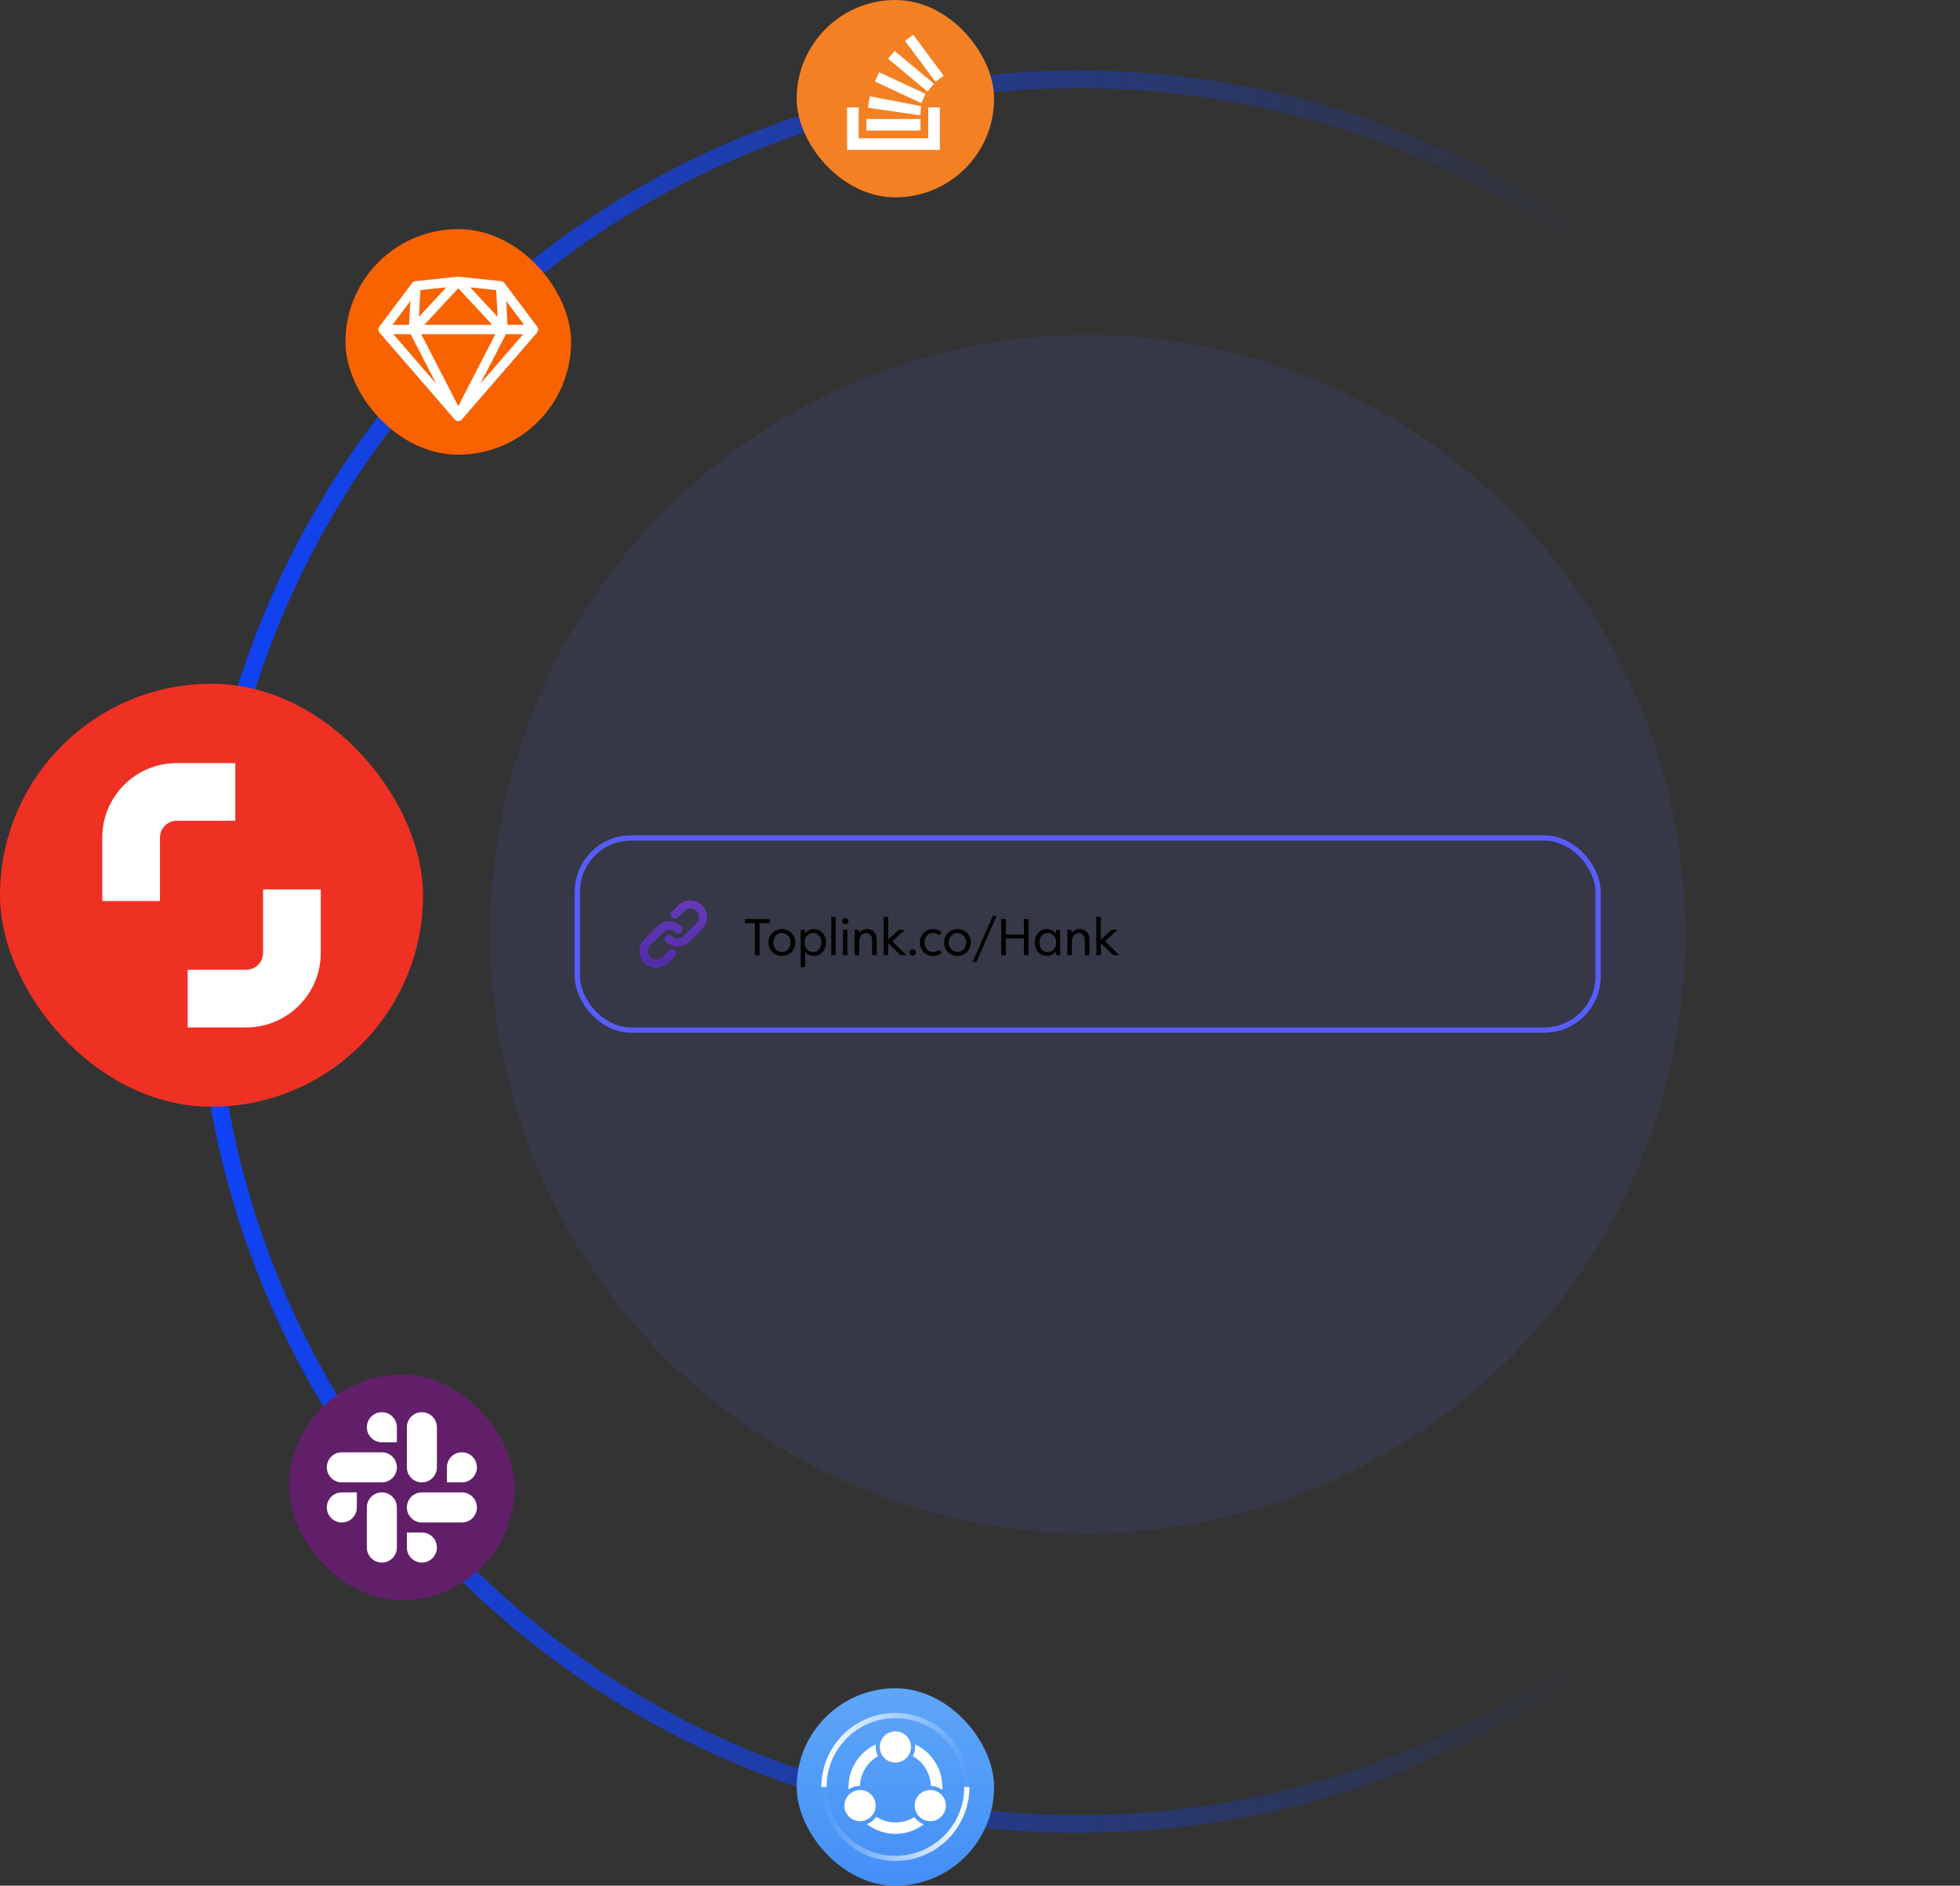 <svg width="556" height="535" viewBox="0 0 556 535" fill="none" xmlns="http://www.w3.org/2000/svg">
<rect x="0" y="0" width="556" height="535" fill="#333333" stroke="none"/>
<path d="M553.5 270C553.5 406.69 442.67 517.5 305.954 517.5C169.238 517.5 58.408 406.69 58.408 270C58.408 133.31 169.238 22.5 305.954 22.5C442.67 22.5 553.5 133.31 553.5 270Z" stroke="url(#paint0_linear_17_70)" stroke-width="5"/>
<ellipse cx="308.557" cy="265" rx="169.531" ry="170" fill="#575DFB" fill-opacity="0.1"/>
<rect x="163.78" y="237.75" width="289.553" height="54.5" rx="15.25" stroke="#575DFB" stroke-width="1.5"/>
<path fill-rule="evenodd" clip-rule="evenodd" d="M194.139 258.503C194.36 258.274 194.625 258.091 194.918 257.965C195.211 257.84 195.526 257.773 195.845 257.771C196.163 257.768 196.479 257.829 196.774 257.949C197.069 258.07 197.337 258.248 197.563 258.473C197.788 258.699 197.966 258.967 198.087 259.262C198.208 259.557 198.269 259.873 198.266 260.191C198.263 260.51 198.197 260.825 198.071 261.118C197.945 261.411 197.762 261.675 197.533 261.897L193.932 265.497C193.482 265.947 192.872 266.199 192.235 266.199C191.599 266.199 190.988 265.947 190.538 265.497C190.312 265.278 190.009 265.157 189.694 265.16C189.379 265.163 189.078 265.289 188.856 265.511C188.633 265.734 188.507 266.035 188.504 266.35C188.501 266.664 188.622 266.967 188.841 267.194C189.741 268.093 190.962 268.599 192.235 268.599C193.508 268.599 194.729 268.093 195.63 267.194L199.23 263.594C200.105 262.688 200.589 261.476 200.578 260.217C200.567 258.959 200.062 257.755 199.172 256.865C198.282 255.975 197.077 255.47 195.819 255.459C194.56 255.448 193.347 255.932 192.442 256.806L190.641 258.606C190.527 258.717 190.435 258.85 190.372 258.996C190.31 259.142 190.276 259.3 190.275 259.459C190.274 259.618 190.304 259.776 190.364 259.924C190.425 260.071 190.514 260.205 190.627 260.318C190.739 260.431 190.873 260.52 191.021 260.58C191.168 260.641 191.326 260.671 191.486 260.67C191.645 260.668 191.802 260.635 191.949 260.572C192.095 260.509 192.228 260.418 192.339 260.303L194.139 258.503ZM188.138 264.503C188.588 264.053 189.198 263.801 189.835 263.801C190.471 263.801 191.082 264.053 191.532 264.503C191.643 264.618 191.775 264.709 191.922 264.772C192.068 264.835 192.225 264.868 192.385 264.87C192.544 264.871 192.702 264.841 192.85 264.78C192.997 264.72 193.131 264.631 193.244 264.518C193.357 264.405 193.446 264.271 193.506 264.124C193.566 263.976 193.597 263.818 193.595 263.659C193.594 263.5 193.561 263.342 193.498 263.196C193.435 263.05 193.344 262.917 193.229 262.806C192.329 261.907 191.108 261.401 189.835 261.401C188.562 261.401 187.341 261.907 186.441 262.806L182.84 266.406C182.381 266.849 182.016 267.379 181.764 267.964C181.512 268.55 181.38 269.18 181.374 269.817C181.369 270.455 181.49 271.087 181.732 271.677C181.973 272.266 182.33 272.802 182.78 273.253C183.231 273.704 183.767 274.06 184.357 274.302C184.947 274.543 185.579 274.664 186.217 274.659C186.854 274.653 187.484 274.521 188.07 274.269C188.656 274.018 189.186 273.652 189.628 273.194L191.429 271.394C191.543 271.283 191.635 271.15 191.698 271.004C191.761 270.858 191.794 270.7 191.795 270.541C191.796 270.382 191.766 270.224 191.706 270.076C191.645 269.929 191.556 269.795 191.444 269.682C191.331 269.569 191.197 269.48 191.049 269.42C190.902 269.359 190.744 269.329 190.585 269.331C190.425 269.332 190.268 269.365 190.121 269.428C189.975 269.491 189.842 269.582 189.732 269.697L187.931 271.497C187.71 271.726 187.445 271.909 187.152 272.035C186.859 272.16 186.544 272.227 186.226 272.229C185.907 272.232 185.591 272.171 185.296 272.051C185.001 271.93 184.733 271.752 184.507 271.527C184.282 271.301 184.104 271.033 183.983 270.738C183.862 270.443 183.802 270.127 183.804 269.809C183.807 269.49 183.873 269.175 183.999 268.882C184.125 268.589 184.308 268.325 184.537 268.103L188.138 264.503Z" fill="url(#paint1_linear_17_70)"/>
<path d="M218.335 260.76H211.279V261.912H214.143V271H215.455V261.912H218.335V260.76ZM221.808 271.208C224.064 271.208 225.6 269.512 225.6 267.4C225.6 265.304 224.064 263.608 221.808 263.608C219.568 263.608 218.016 265.304 218.016 267.4C218.016 269.512 219.568 271.208 221.808 271.208ZM221.808 270.104C220.368 270.104 219.344 268.92 219.344 267.4C219.344 265.896 220.368 264.712 221.808 264.712C223.264 264.712 224.288 265.896 224.288 267.4C224.288 268.92 223.264 270.104 221.808 270.104ZM230.911 263.608C229.807 263.608 228.927 264.088 228.367 264.872L228.239 263.8H227.135V274.376H228.399V269.992C228.975 270.744 229.823 271.208 230.911 271.208C232.799 271.208 234.303 269.752 234.303 267.4C234.303 265.064 232.799 263.608 230.911 263.608ZM230.655 270.12C229.183 270.12 228.239 268.936 228.239 267.4C228.239 265.88 229.183 264.696 230.655 264.696C232.095 264.696 233.007 265.88 233.007 267.4C233.007 268.936 232.095 270.12 230.655 270.12ZM235.818 271H237.082V260.12H235.818V271ZM239.782 262.264C240.262 262.264 240.662 261.88 240.662 261.384C240.662 260.888 240.262 260.488 239.782 260.488C239.286 260.488 238.886 260.888 238.886 261.384C238.886 261.88 239.286 262.264 239.782 262.264ZM239.158 271H240.39V263.8H239.158V271ZM245.954 263.608C245.074 263.608 244.29 263.928 243.73 264.68L243.57 263.8H242.466V271H243.73V266.984C243.858 265.272 244.802 264.712 245.682 264.712C246.882 264.712 247.41 265.592 247.41 266.792V271H248.674V266.584C248.674 264.312 247.234 263.608 245.954 263.608ZM257.161 271L253.129 267.064L256.713 263.8H255.001L251.945 266.6V260.12H250.681V271H251.945V267.576L255.433 271H257.161ZM258.93 271.144C259.426 271.144 259.826 270.744 259.826 270.248C259.826 269.752 259.426 269.352 258.93 269.352C258.434 269.352 258.034 269.752 258.034 270.248C258.034 270.744 258.434 271.144 258.93 271.144ZM264.684 271.208C265.66 271.208 266.476 270.888 267.116 270.376L266.364 269.496C265.932 269.88 265.372 270.12 264.684 270.12C263.164 270.12 262.252 268.936 262.252 267.4C262.252 265.88 263.164 264.696 264.684 264.696C265.372 264.696 265.932 264.92 266.364 265.32L267.116 264.424C266.476 263.912 265.66 263.608 264.684 263.608C262.46 263.608 260.956 265.304 260.956 267.4C260.956 269.512 262.46 271.208 264.684 271.208ZM271.604 271.208C273.86 271.208 275.396 269.512 275.396 267.4C275.396 265.304 273.86 263.608 271.604 263.608C269.364 263.608 267.812 265.304 267.812 267.4C267.812 269.512 269.364 271.208 271.604 271.208ZM271.604 270.104C270.164 270.104 269.14 268.92 269.14 267.4C269.14 265.896 270.164 264.712 271.604 264.712C273.06 264.712 274.084 265.896 274.084 267.4C274.084 268.92 273.06 270.104 271.604 270.104ZM275.89 272.936H276.962L282.722 259.864H281.65L275.89 272.936ZM290.457 260.76V265.16H285.337V260.76H284.025V271H285.337V266.248H290.457V271H291.769V260.76H290.457ZM299.677 263.8L299.517 264.904C298.941 264.088 298.061 263.608 296.941 263.608C295.053 263.608 293.549 265.064 293.549 267.4C293.549 269.752 295.053 271.208 296.941 271.208C298.061 271.208 298.941 270.712 299.501 269.912L299.677 271H300.717V263.8H299.677ZM297.197 270.12C295.757 270.12 294.845 268.936 294.845 267.4C294.845 265.88 295.757 264.696 297.197 264.696C298.669 264.696 299.613 265.88 299.613 267.4C299.613 268.936 298.669 270.12 297.197 270.12ZM306.281 263.608C305.401 263.608 304.617 263.928 304.057 264.68L303.897 263.8H302.793V271H304.057V266.984C304.185 265.272 305.129 264.712 306.009 264.712C307.209 264.712 307.737 265.592 307.737 266.792V271H309.001V266.584C309.001 264.312 307.561 263.608 306.281 263.608ZM317.487 271L313.455 267.064L317.039 263.8H315.327L312.271 266.6V260.12H311.007V271H312.271V267.576L315.759 271H317.487Z" fill="black"/>
<rect y="194" width="120" height="120" rx="60" fill="#EF3123"/>
<path d="M66.751 232.866H50.159C47.52 232.866 45.379 235.009 45.379 237.637V255.643H29.011V237.637C29.011 225.959 38.472 216.5 50.159 216.5H66.751V232.866Z" fill="white"/>
<path d="M53.246 275.132H69.849C72.477 275.132 74.624 272.992 74.624 270.355V252.355H90.989V270.355C90.989 282.033 81.525 291.5 69.849 291.5H53.246V275.132Z" fill="white"/>
<g clip-path="url(#clip0_17_70)">
<rect x="98" y="65" width="64" height="64" rx="32" fill="#F86300"/>
<path d="M117.31 93.49H108.667M117.31 93.49L130 118.138M117.31 93.49H142.69M117.31 93.49L117.981 81.094M117.31 93.49L130 79.834M108.667 93.49L130 118.138M108.667 93.49L117.981 81.094M130 118.138L142.69 93.49M130 118.138L151.333 93.49M142.69 93.49H151.333M142.69 93.49L130 79.834M142.69 93.49L142.029 81.094M151.333 93.49L142.029 81.094M117.981 81.094L130 79.834M130 79.834L142.029 81.094" stroke="white" stroke-width="2.667" stroke-linecap="round" stroke-linejoin="round"/>
</g>
<g clip-path="url(#clip1_17_70)">
<rect x="82" y="390" width="64" height="64" rx="32" fill="#611F69"/>
<path d="M108.322 400.667C105.97 400.667 104.064 402.577 104.064 404.933C104.063 405.493 104.173 406.047 104.387 406.564C104.6 407.082 104.914 407.552 105.309 407.948C105.705 408.344 106.174 408.659 106.691 408.873C107.208 409.088 107.762 409.199 108.322 409.2H112.581V404.933C112.582 403.803 112.133 402.718 111.335 401.918C110.536 401.118 109.452 400.668 108.322 400.667ZM108.322 412.044H96.967C94.615 412.044 92.709 413.954 92.709 416.311C92.709 418.667 94.615 420.578 96.967 420.578H108.323C110.674 420.578 112.581 418.667 112.581 416.311C112.581 413.954 110.674 412.044 108.322 412.044Z" fill="white"/>
<path d="M135.291 416.311C135.291 413.954 133.384 412.044 131.033 412.044C128.681 412.044 126.775 413.954 126.775 416.311V420.578H131.033C132.163 420.577 133.247 420.126 134.045 419.326C134.844 418.526 135.292 417.442 135.291 416.311ZM123.936 416.311V404.933C123.937 403.803 123.489 402.718 122.69 401.918C121.891 401.118 120.808 400.668 119.677 400.667C117.325 400.667 115.419 402.577 115.419 404.933V416.31C115.419 418.668 117.325 420.578 119.677 420.578C120.808 420.577 121.891 420.127 122.69 419.327C123.489 418.527 123.937 417.442 123.936 416.312" fill="white"/>
<path d="M119.677 443.333C120.808 443.332 121.891 442.882 122.69 442.082C123.489 441.282 123.937 440.197 123.936 439.067C123.937 437.936 123.489 436.851 122.69 436.051C121.891 435.251 120.808 434.801 119.677 434.8H115.419V439.067C115.419 441.423 117.325 443.333 119.677 443.333ZM119.677 431.956H131.033C133.384 431.956 135.291 430.045 135.291 427.688C135.292 426.558 134.844 425.473 134.045 424.673C133.247 423.873 132.163 423.423 131.033 423.422H119.677C117.325 423.422 115.419 425.332 115.419 427.688C115.419 428.248 115.528 428.802 115.742 429.32C115.956 429.837 116.269 430.307 116.665 430.704C117.06 431.1 117.53 431.414 118.046 431.629C118.563 431.844 119.118 431.954 119.677 431.955" fill="white"/>
<path d="M92.709 427.688C92.708 428.248 92.818 428.802 93.031 429.32C93.245 429.837 93.559 430.307 93.954 430.704C94.349 431.1 94.819 431.414 95.336 431.629C95.853 431.844 96.407 431.954 96.967 431.955C98.097 431.954 99.181 431.504 99.98 430.704C100.778 429.903 101.226 428.819 101.225 427.688V423.422H96.967C94.615 423.422 92.709 425.332 92.709 427.688ZM104.064 427.688V439.066C104.064 441.423 105.97 443.333 108.322 443.333C109.452 443.332 110.536 442.882 111.335 442.082C112.133 441.282 112.582 440.197 112.581 439.067V427.688C112.581 427.129 112.471 426.574 112.258 426.057C112.044 425.539 111.73 425.069 111.335 424.673C110.94 424.277 110.47 423.962 109.953 423.748C109.436 423.533 108.882 423.422 108.322 423.422C105.97 423.422 104.064 425.332 104.064 427.688Z" fill="white"/>
</g>
<g clip-path="url(#clip2_17_70)">
<rect x="226" y="479" width="56" height="56" rx="28" fill="url(#paint2_linear_17_70)"/>
<path d="M267.809 520.809C264.118 524.5 259.221 526.529 254 526.529C248.779 526.529 243.882 524.5 240.191 520.809C236.5 517.132 234.471 512.221 234.471 507H233C233 518.603 242.397 528 254 528C265.603 528 275 518.603 275 507H273.529C273.529 512.221 271.5 517.132 267.809 520.809Z" fill="url(#paint3_linear_17_70)"/>
<path d="M240.191 493.191C243.882 489.5 248.779 487.471 254 487.471C259.221 487.471 264.118 489.5 267.809 493.191C271.5 496.882 273.529 501.779 273.529 507H275C275 495.397 265.603 486 254 486C242.397 486 233 495.397 233 507H234.471C234.471 501.779 236.5 496.882 240.191 493.191Z" fill="url(#paint4_linear_17_70)"/>
<path d="M254 500.073C256.445 500.073 258.426 498.091 258.426 495.647C258.426 493.202 256.445 491.22 254 491.22C251.555 491.22 249.573 493.202 249.573 495.647C249.573 498.091 251.555 500.073 254 500.073Z" fill="white"/>
<path d="M263.897 516.706C266.342 516.706 268.323 514.724 268.323 512.279C268.323 509.835 266.342 507.853 263.897 507.853C261.452 507.853 259.471 509.835 259.471 512.279C259.471 514.724 261.452 516.706 263.897 516.706Z" fill="white"/>
<path d="M243.971 516.706C246.415 516.706 248.397 514.724 248.397 512.279C248.397 509.835 246.415 507.853 243.971 507.853C241.526 507.853 239.544 509.835 239.544 512.279C239.544 514.724 241.526 516.706 243.971 516.706Z" fill="white"/>
<path d="M259.603 495.647C259.603 496.588 259.368 497.47 258.956 498.25C261.912 499.926 263.941 503.073 264.059 506.691C265.265 506.72 266.382 507.147 267.279 507.823C267.294 507.544 267.309 507.279 267.309 507C267.309 501.632 264.132 497.015 259.559 494.912C259.588 495.162 259.603 495.397 259.603 495.647Z" fill="white"/>
<path d="M259.338 515.529C257.794 516.5 255.971 517.059 254 517.059C252 517.059 250.132 516.47 248.574 515.456C247.926 516.397 246.985 517.132 245.897 517.529C248.147 519.264 250.956 520.294 254 520.294C257.029 520.294 259.824 519.279 262.059 517.573C260.956 517.191 260 516.456 259.338 515.529Z" fill="white"/>
<path d="M243.956 506.691C244.074 503.073 246.088 499.941 249.059 498.25C248.647 497.47 248.412 496.588 248.412 495.647C248.412 495.397 248.426 495.162 248.456 494.912C243.882 497.015 240.706 501.632 240.706 507C240.706 507.235 240.706 507.485 240.721 507.72C241.647 507.073 242.75 506.691 243.956 506.691Z" fill="white"/>
</g>
<g clip-path="url(#clip3_17_70)">
<rect x="226" width="56" height="56" rx="28" fill="#F48024"/>
<path d="M263.318 39.236V30.467H266.606V42.525H240.297V30.467H243.586V39.236" fill="white"/>
<path d="M246.217 30.577L261.081 32.725L261.268 30.116L246.732 27.321L246.217 30.577ZM248.19 23.122L261.345 29.261L262.55 26.63L249.396 20.492L248.19 23.122ZM251.917 16.655L263.098 25.973L264.962 23.78L253.781 14.462L251.917 16.655ZM259.043 9.858L256.741 11.612L265.401 23.232L267.703 21.478L259.043 9.858ZM245.778 37.044H261.125V33.756H245.778V37.044Z" fill="white"/>
</g>
<defs>
<linearGradient id="paint0_linear_17_70" x1="55.908" y1="243.904" x2="448.082" y2="244.5" gradientUnits="userSpaceOnUse">
<stop stop-color="#0F43F9"/>
<stop offset="1" stop-color="#0F43F9" stop-opacity="0"/>
</linearGradient>
<linearGradient id="paint1_linear_17_70" x1="190.976" y1="255.459" x2="190.976" y2="274.659" gradientUnits="userSpaceOnUse">
<stop stop-color="#673AB7"/>
<stop offset="1" stop-color="#512DA8"/>
</linearGradient>
<linearGradient id="paint2_linear_17_70" x1="253.99" y1="534.992" x2="253.99" y2="479" gradientUnits="userSpaceOnUse">
<stop stop-color="#448FF7"/>
<stop offset="1" stop-color="#5EA6F8"/>
</linearGradient>
<linearGradient id="paint3_linear_17_70" x1="233" y1="517.505" x2="275.006" y2="517.505" gradientUnits="userSpaceOnUse">
<stop stop-color="white" stop-opacity="0"/>
<stop offset="1" stop-color="white"/>
</linearGradient>
<linearGradient id="paint4_linear_17_70" x1="233" y1="496.502" x2="275.006" y2="496.502" gradientUnits="userSpaceOnUse">
<stop stop-color="white"/>
<stop offset="1" stop-color="white" stop-opacity="0"/>
</linearGradient>
<clipPath id="clip0_17_70">
<rect width="64" height="64" fill="white" transform="translate(98 65)"/>
</clipPath>
<clipPath id="clip1_17_70">
<rect width="64" height="64" fill="white" transform="translate(82 390)"/>
</clipPath>
<clipPath id="clip2_17_70">
<rect width="56" height="56" fill="white" transform="translate(226 479)"/>
</clipPath>
<clipPath id="clip3_17_70">
<rect width="56" height="56" fill="white" transform="translate(226)"/>
</clipPath>
</defs>
</svg>
